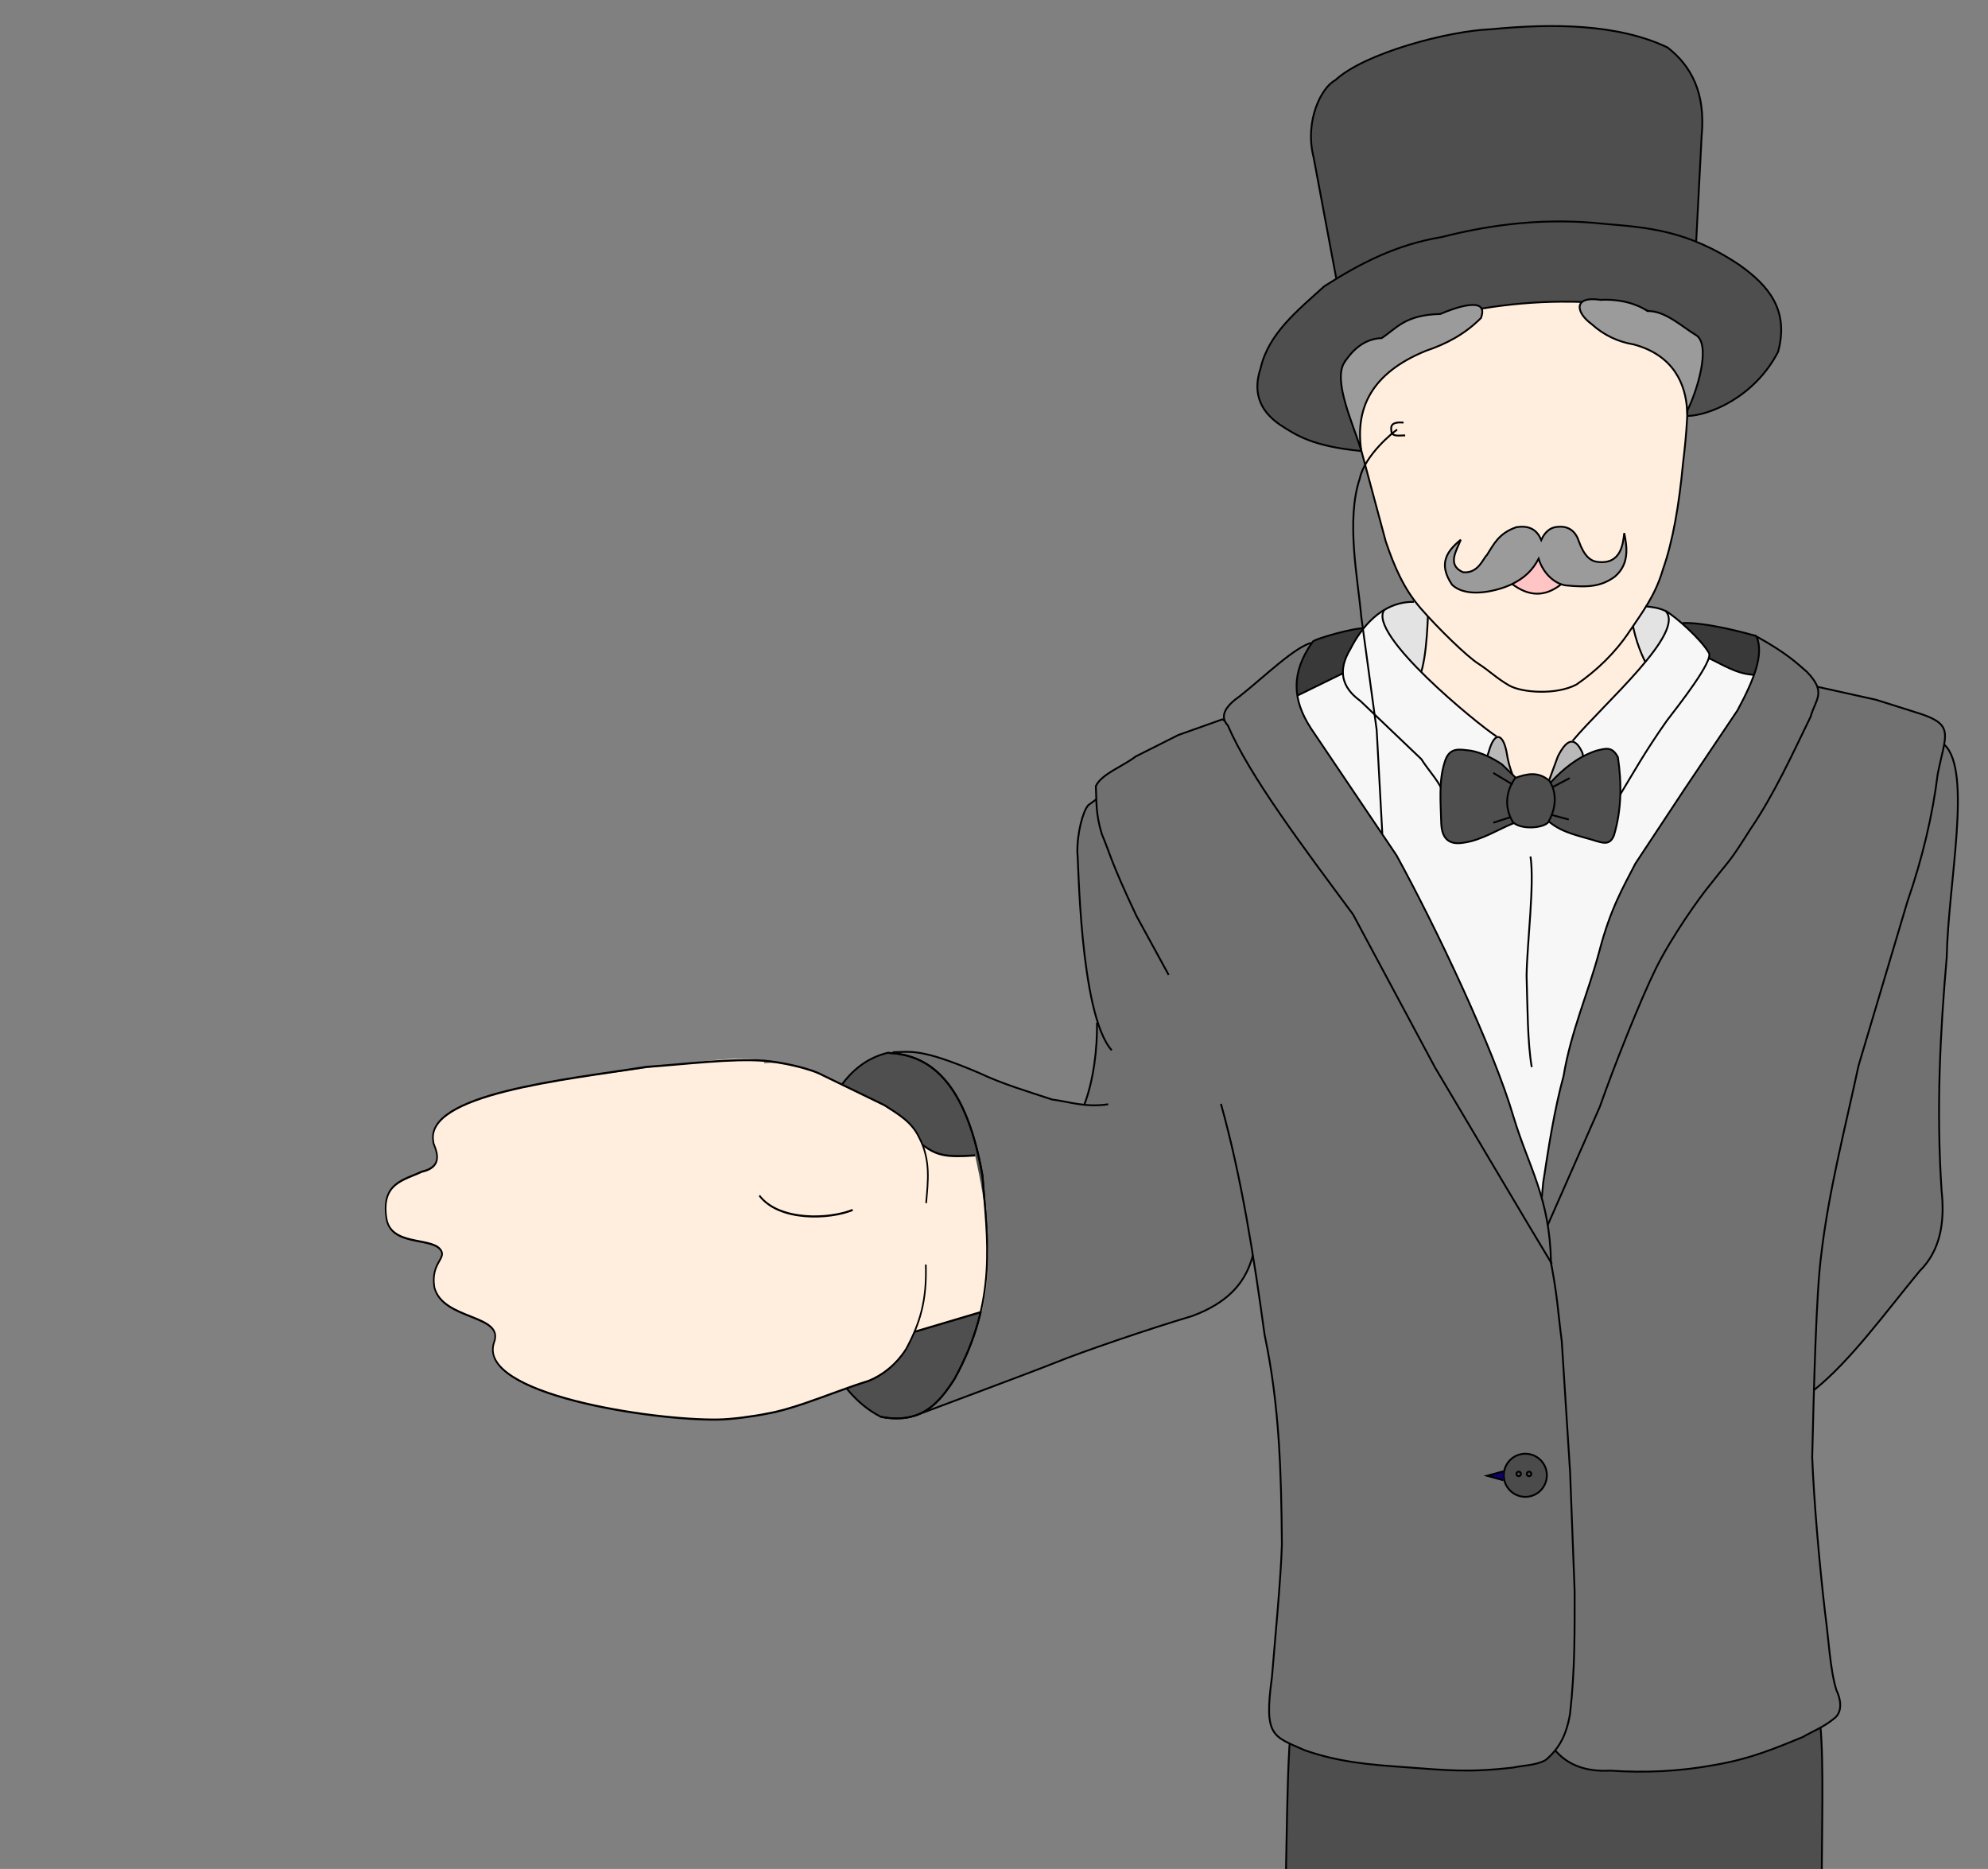 <?xml version="1.0" encoding="UTF-8" standalone="no"?>
<svg
xmlns="http://www.w3.org/2000/svg"
xmlns:dc="http://purl.org/dc/elements/1.1/"
xmlns:cc="http://creativecommons.org/ns#"
xmlns:rdf="http://www.w3.org/1999/02/22-rdf-syntax-ns#"
xmlns:svg="http://www.w3.org/2000/svg"
xmlns:sodipodi="http://sodipodi.sourceforge.net/DTD/sodipodi-0.dtd"
xmlns:inkscape="http://www.inkscape.org/namespaces/inkscape"
width="1083.0px"
height="1018.0px"
viewBox="0.0 0.0 1083.0 1018.0"
sodipodi:docname="gentleman_tomodeselect_03-xxhdpi.svg">
<rect x="0.0" y="0.0" width="1083.0" height="1018.0" fill="#808080" stroke="none"/>
<g
id="frame_toModeSelect_2"
inkscape:groupmode="layer"
inkscape:label="gentleman_tomodeselect_03-xxhdpi"
style="opacity:1.0;display:inline">
<path
style="fill:#707070;fill-opacity:1;stroke:none"
d="m
590.644,601.864
c
5.253,-13.859
7.494,-31.308
7.384,-44.915
-10.676,-35.199
-10.589,-90.729
-11.113,-92.306
-0.208,-10.846
2.985,-22.789
5.966,-26.102
l
9.695,-7.085
33.627,-8.983
101.424,231.186
-87.254,17.898
z"
id="path24990"
inkscape:connector-curvature="0"
sodipodi:nodetypes="ccccccccc"/>
<path
sodipodi:nodetypes="cccc"
inkscape:connector-curvature="0"
id="path24029"
d="m
605.612,572.053
c
-17.604,-19.841
-18.051,-105.463
-18.697,-107.409
-0.208,-10.846
2.985,-22.789
5.966,-26.102
l
9.695,-7.085"
style="fill:none;stroke:#000000;stroke-width:1px;stroke-linecap:butt;stroke-linejoin:miter;stroke-opacity:1"/>
<path
style="fill:#707070;fill-opacity:1;stroke:none"
d="m
687.947,667.256
c
-7.244,8.767
0.088,35.255
-38.495,49.569
-23.422,6.94
-60.281,19.559
-74.354,25.312
-13.42,5.38
-65.458,24.697
-76.301,28.82
L
486.237,573.153
c
9.918,-0.178
14.901,-2.428
46.983,11.186
13.299,6.299
26.599,10.104
39.898,14.542
9.837,1.285
18.051,4.462
30.576,2.61
z"
id="path24988"
inkscape:connector-curvature="0"
sodipodi:nodetypes="ccccccccc"/>
<path
sodipodi:nodetypes="cccc"
inkscape:connector-curvature="0"
id="path24031"
d="m
498.797,770.957
c
10.843,-4.123
62.881,-23.44
76.301,-28.82
14.073,-5.753
50.932,-18.372
74.354,-25.312
38.583,-14.315
31.251,-40.802
38.495,-49.569"
style="fill:none;stroke:#000000;stroke-width:1px;stroke-linecap:butt;stroke-linejoin:miter;stroke-opacity:1"/>
<path
style="display:inline;fill:#393939;fill-opacity:1;stroke:none"
d="m
715.173,349.67
c
-1.17,-1.141
24.761,-8.52
28.591,-7.323
l
11.113,26.589
-40.662,17.108
c
-12.2,-8.443
-20.117,-18.144
0.958,-36.374
z"
id="path4813"
inkscape:connector-curvature="0"
sodipodi:nodetypes="ccccc"/>
<path
style="display:inline;fill:#393939;fill-opacity:1;stroke:none"
d="m
916.635,339.344
c
12.749,-0.512
35.506,5.737
40.032,7.064
12.614,20.181
-0.274,28.165
-1.207,41.867
l
-52.563,-18.596
z"
id="path4815"
inkscape:connector-curvature="0"
sodipodi:nodetypes="ccccc"/>
<path
sodipodi:nodetypes="ccccscccc"
inkscape:connector-curvature="0"
id="path4817"
d="m
770.654,328.063
c
-5.84,-0.069
-10.962,1.472
-15.406,3.966
-9.04,5.813
-3.742,14.165
2.819,22.74
l
25.246,27.35
c
0,0
107.296,3.156
109.4,2.104
2.104,-1.052
26.649,-37.869
25.597,-39.272
-0.869,-1.362
-8.029,-11.38
-10.483,-11.926
-3.922,-1.887
-7.298,-2.057
-10.922,-2.546
z"
style="display:inline;fill:#e3e3e3;fill-opacity:1;stroke:none"/>
<path
sodipodi:nodetypes="ccccc"
inkscape:connector-curvature="0"
id="path4823"
d="m
988.632,756.82
c
19.747,-15.941
38.273,-41.647
57.154,-64.518
11.138,-11.028
13.849,-26.27
11.922,-43.83
-2.93,-44.52
-0.759,-86.124
2.805,-126.932
0.778,-40.412
13.922,-101
-1.052,-115.712
l
-31.794,-9.43
-55.538,189.427
-3.967,168.6
z"
style="display:inline;fill:#717171;fill-opacity:1;stroke:#000000;stroke-width:1px;stroke-linecap:butt;stroke-linejoin:miter;stroke-opacity:1"/>
<path
sodipodi:nodetypes="ccccccccccc"
inkscape:connector-curvature="0"
d="m
699.146,1142.993
0.287,-87.775
c
1.747,-22.552
1.097,-118.084
5.242,-117.489
l
117.66,-60.455
160.519,43.101
c
15.993,-8.194
6.98,92.726
10.507,135.412
l
1.964,93.751
c
-69.871,53.59
-123.467,18.973
-137.081,0.179
l
-8.464,-51.113
-15.445,49.841
c
-31.419,22.393
-87.862,42.603
-135.189,-5.452
z"
style="display:inline;fill:#4e4e4e;fill-opacity:1;stroke:#000000;stroke-width:1px;stroke-linecap:butt;stroke-linejoin:miter;stroke-opacity:1"
id="path4825"/>
<path
sodipodi:nodetypes="ccccccc"
inkscape:connector-curvature="0"
id="path4827"
d="m
727.908,151.432
-12.273,-65.583
c
-5.161,-20.288
4.494,-38.525
11.777,-42.15
15.862,-14.819
61.734,-26.879
84.795,-27.769
33.267,-3.225
68.945,-3.062
96.201,9.918
12.945,10.034
20.837,24.86
18.596,48.101
l
-2.975,57.649"
style="display:inline;fill:#4e4e4e;fill-opacity:1;stroke:#000000;stroke-width:1px;stroke-linecap:butt;stroke-linejoin:miter;stroke-opacity:1"/>
<path
sodipodi:nodetypes="ccccccccc"
inkscape:connector-curvature="0"
id="path4829"
d="m
741.297,245.65
c
-26.393,-2.63
-35.14,-8.528
-44.133,-14.381
-11.798,-8.166
-14.475,-18.613
-10.413,-30.745
4.343,-18.942
20.188,-31.414
34.712,-44.629
20.379,-13.005
39.832,-22.776
63.968,-26.778
28.016,-7.159
57.199,-10.588
88.514,-7.19
22.773,1.952
45.328,3.252
73.886,22.563
15.478,11.047
26.961,24.273
20.827,47.109
-12.998,25.145
-38.157,34.836
-49.34,34.96"
style="display:inline;fill:#4e4e4e;fill-opacity:1;stroke:#000000;stroke-width:1px;stroke-linecap:butt;stroke-linejoin:miter;stroke-opacity:1"/>
<path
sodipodi:nodetypes="cc"
inkscape:connector-curvature="0"
id="path4857"
d="m
715.173,349.67
c
-1.17,-1.141
24.761,-8.52
28.591,-7.323"
style="display:inline;fill:none;stroke:#000000;stroke-width:1px;stroke-linecap:butt;stroke-linejoin:miter;stroke-opacity:1"/>
<path
sodipodi:nodetypes="cccccscccccc"
inkscape:connector-curvature="0"
d="m
778.24,326.231
c
-0.389,8.318
-0.555,30.921
-4.711,41.902
l
-0.19,14.904
52.596,51.544
c
0,0
35.415,-1.052
36.817,-1.753
1.403,-0.701
48.038,-58.207
44.531,-60.661
-3.506,-2.454
-10.776,-11.224
-10.776,-11.224
m
0,0
c
-2.641,-5.051
-7.003,-15.761
-7.686,-26.034
l
-9.94,-6.222
-98.53,-3.506
-3.847,5.513"
style="display:inline;fill:#ffeede;fill-opacity:1;stroke:#000000;stroke-width:1px;stroke-linecap:butt;stroke-linejoin:miter;stroke-opacity:1"
id="path4859"/>
<path
sodipodi:nodetypes="cscccscsccccc"
inkscape:connector-curvature="0"
id="path4861"
d="m
864.28,164.564
c
-4.65,-0.201
-9.327,-0.276
-14.017,-0.235
-14.07,0.122
-28.311,1.33
-42.878,3.731
-25.231,5.656
-77.258,32.707
-67.319,71.645
l
14.869,55.275
c
4.607,13.515
9.689,25.616
19.101,36.468
9.412,10.852
25.109,26.078
31.237,30.003
6.128,3.925
9.953,7.943
16.838,11.901
6.886,3.958
25.56,5.381
36.703,-0.5
11.142,-7.721
20.93,-17.084
28.769,-28.769
6.77,-10.177
14.083,-19.39
18.337,-33.97
5.419,-15.335
8.814,-35.175
10.931,-57.773
8.414,-68.705
-3.264,-89.16
-52.572,-87.776"
style="display:inline;fill:#ffeede;fill-opacity:1;stroke:#000000;stroke-width:1px;stroke-linecap:butt;stroke-linejoin:miter;stroke-opacity:1"/>
<path
sodipodi:nodetypes="ccc"
inkscape:connector-curvature="0"
id="path4863"
d="m
764.621,230.157
c
-6.659,-0.477
-7.032,1.789
-6.662,4.558
0.261,3.508
4.614,2.333
7.539,2.454"
style="display:inline;fill:none;stroke:#000000;stroke-width:1px;stroke-linecap:butt;stroke-linejoin:miter;stroke-opacity:1"/>
<path
sodipodi:nodetypes="cc"
inkscape:connector-curvature="0"
id="path4865"
d="m
824.094,318.343
c
8.27,6.065
16.949,7.378
26.386,-0.088
l
2.104,-13.412
-14.727,-6.312
-16.129,6.312
z"
style="display:inline;fill:#ffc5c5;fill-opacity:1;stroke:#000000;stroke-width:1px;stroke-linecap:butt;stroke-linejoin:miter;stroke-opacity:1"/>
<path
sodipodi:nodetypes="ccccccccccccccc"
inkscape:connector-curvature="0"
id="path4867"
d="m
795.78,293.974
c
-7.359,6.08
-12.61,12.925
-4.734,24.545
8.654,8.057
26.049,2.708
31.908,0
7.789,-3.696
12.016,-8.097
15.253,-14.201
2.412,8.085
8.918,13.831
14.902,14.552
11.913,1.159
19.168,0.677
26.604,-4.785
8.104,-6.893
6.632,-16.305
5.129,-23.705
-0.695,5.881
-1.719,17.124
-14.376,15.691
-4.059,-0.387
-7.466,-3.253
-10.344,-11.221
-1.672,-5.233
-5.351,-8.524
-11.571,-7.889
-4.296,0.236
-7.091,3.093
-8.941,7.188
-2.651,-6.564
-7.589,-7.901
-13.5,-7.013
-9.753,3.311
-12.419,9.493
-16.129,15.253
-1.944,1.541
-4.574,10.173
-12.974,9.292
-9.078,-4.035
-3.344,-12.025
-1.227,-17.707
z"
style="display:inline;fill:#9b9b9b;fill-opacity:1;stroke:#000000;stroke-width:1px;stroke-linecap:butt;stroke-linejoin:miter;stroke-opacity:1"/>
<path
sodipodi:nodetypes="cc"
inkscape:connector-curvature="0"
id="path4869"
d="m
916.635,339.344
c
12.749,-0.512
35.506,5.737
40.032,7.064"
style="display:inline;fill:none;stroke:#000000;stroke-width:1px;stroke-linecap:butt;stroke-linejoin:miter;stroke-opacity:1"/>
<g
style="display:inline"
transform="matrix(0.94,0,0,0.94,-456.004,-198.678)"
id="g4871">
<path
style="fill:#f7f7f7;fill-opacity:1;stroke:#000000;stroke-width:1.063px;stroke-linecap:butt;stroke-linejoin:miter;stroke-opacity:1"
d="m
1475.585,592.788
c
8.229,3.906
15.986,8.95
25.197,9.532
l
28.751,17.843
-91.229,224.117
-39.55,135.261
-47.46,-77.518
-55.37,-157.673
-74.354,-119.441
15.556,-10.547
25.839,-12.656
c
71.81,86.467
142.798,94.405
212.62,-8.918
z"
id="path4873"
inkscape:connector-curvature="0"
sodipodi:nodetypes="ccccccccccc"/>
<path
style="fill:none;stroke:#000000;stroke-width:1.063px;stroke-linecap:butt;stroke-linejoin:miter;stroke-opacity:1"
d="m
1372.094,707.642
c
2.401,15.857
-1.94,49.581
-2.264,69.07
0.574,18.701
0.544,38.911
2.983,52.949"
id="path4875"
inkscape:connector-curvature="0"
sodipodi:nodetypes="ccc"/>
<path
sodipodi:nodetypes="cccc"
inkscape:connector-curvature="0"
id="path4877"
d="m
1376.65,680.471
11.293,-30.777
c
4.976,-9.908
9.758,-12.066
14.238,-2.109
l
4.219,20.039
-0.145,12.504
-31.974,5.593
z"
style="fill:#b9b9b9;fill-opacity:1;stroke:none"/>
<path
style="fill:#b9b9b9;fill-opacity:1;stroke:none"
d="m
1345.381,679.288
-0.263,-11.348
c
0.033,-6.127
0.01,-13.403
2.869,-21.255
3.555,-12.465
8.482,-9.894
10.424,1.428
1.635,11.351
8.409,24.588
12.164,31.581
l
3.051,5.841
z"
id="path4879"
inkscape:connector-curvature="0"
sodipodi:nodetypes="ccccccc"/>
<path
id="path4881"
style="fill:#f7f7f7;fill-opacity:1;stroke:none"
d="m
1423.146,673.333
c
8.419,-13.889
14.983,-25.924
28.013,-44.424
6.022,-7.888
27.629,-35.15
24.231,-39.39
-4.524,-7.761
-19.046,-20.768
-25.195,-24.321
12.592,12.344
-35.879,54.095
-53.883,75.658
1.864,0.307
3.896,2.343
5.869,6.728
l
4.219,20.039
4.05,20.302
12.697,-14.592
m
-77.918,-5.183
c
-0.077,-6.338
-0.102,-13.614
2.759,-21.466
1.38,-4.838
2.967,-7.411
4.487,-8.322
-10.959,-7.281
-77.472,-63.398
-64.872,-73.394
-9.566,5.271
-15.708,14.411
-19.892,22.5
-7.489,12.311
-5.103,22.221
5.801,30.058
l
35.299,33.691
c
4.435,7.051
11.54,14.101
13.215,21.152
l
17.76,20.302
5.442,-24.521"
inkscape:connector-curvature="0"
sodipodi:nodetypes="ccccccccccccccccccc"/>
<path
style="fill:none;stroke:#000000;stroke-width:1.063px;stroke-linecap:butt;stroke-linejoin:miter;stroke-opacity:1"
d="m
1304.504,560.108
c
-18.996,-0.226
-30.851,15.579
-36.794,27.36
-7.489,12.311
-5.103,22.221
5.801,30.058
l
35.299,33.691
c
4.435,7.051
11.54,14.101
13.215,21.152"
id="path4883"
inkscape:connector-curvature="0"
sodipodi:nodetypes="ccccc"/>
<path
style="fill:none;stroke:#000000;stroke-width:1.063px;stroke-linecap:butt;stroke-linejoin:miter;stroke-opacity:1"
d="m
1345.229,668.151
c
-0.077,-6.338
-0.102,-13.614
2.759,-21.466
3.555,-12.465
8.482,-9.894
10.424,1.428
1.635,11.351
8.409,24.588
12.283,31.8"
id="path4885"
inkscape:connector-curvature="0"
sodipodi:nodetypes="cccc"/>
<path
style="fill:none;stroke:#000000;stroke-width:1.063px;stroke-linecap:butt;stroke-linejoin:miter;stroke-opacity:1"
d="m
1376.65,680.471
11.293,-30.777
c
4.976,-9.908
9.758,-12.066
14.238,-2.109
l
4.219,20.039"
id="path4887"
inkscape:connector-curvature="0"
sodipodi:nodetypes="cccc"/>
<path
style="fill:none;stroke:#000000;stroke-width:1.063px;stroke-linecap:butt;stroke-linejoin:miter;stroke-opacity:1"
d="m
1423.146,673.333
c
8.419,-13.889
14.983,-25.924
28.013,-44.424
6.022,-7.888
27.629,-35.15
24.231,-39.39
-4.524,-7.761
-19.046,-20.768
-25.195,-24.321
12.592,12.344
-35.879,54.095
-53.666,75.409"
id="path4889"
inkscape:connector-curvature="0"
sodipodi:nodetypes="ccccc"/>
<path
style="fill:none;stroke:#000000;stroke-width:1.063px;stroke-linecap:butt;stroke-linejoin:miter;stroke-opacity:1"
d="m
1352.457,638.127
c
-10.941,-7.046
-75.408,-59.646
-65.037,-73.466"
id="path4891"
inkscape:connector-curvature="0"
sodipodi:nodetypes="cc"/>
<path
style="fill:none;stroke:#000000;stroke-width:1.063px;stroke-linecap:butt;stroke-linejoin:miter;stroke-opacity:1"
d="m
1450.508,565.475
c
-4.302,-2.096
-7.893,-2.277
-11.746,-2.797"
id="path4893"
inkscape:connector-curvature="0"
sodipodi:nodetypes="cc"/>
</g>
<g
transform="matrix(0.94,0,0,0.94,-456.004,-217.485)"
style="display:inline;fill:#4f4f4f;fill-opacity:1"
id="g4895">
<path
style="fill:#4e4e4e;fill-opacity:1;stroke:#000000;stroke-width:1.063px;stroke-linecap:butt;stroke-linejoin:miter;stroke-opacity:1"
d="m
1363.65,682.132
-8.226,-7.962
c
-5.966,-3.899
-11.932,-6.74
-17.898,-7.831
-6.041,-0.568
-12.618,-2.798
-15.288,7.085
-3.351,10.691
-2.189,23.023
-1.864,35.051
0.341,8.22
3.935,12.795
13.051,11.186
10.304,-1.421
20.004,-7.753
29.044,-11.386
2.719,-8.167
2.68,-16.984
1.183,-26.143
z"
id="path4897"
inkscape:connector-curvature="0"
sodipodi:nodetypes="cccccccc"/>
<path
style="fill:#4e4e4e;fill-opacity:1;stroke:#000000;stroke-width:1.063px;stroke-linecap:butt;stroke-linejoin:miter;stroke-opacity:1"
d="m
1383.988,684.498
c
7.333,-7.785
15.491,-14.472
25.971,-18.061
6.117,-1.578
9.525,-2.536
12.788,3.691
2.241,15.073
2.183,30.146
-2.241,45.219
-2.142,5.347
-5.428,4.773
-9.624,3.56
-9.891,-3.157
-19.666,-4.569
-27.817,-11.206
-1.469,-2.438
-2.544,-5.156
-2.285,-8.828
0.859,-5.416
0.371,-10.443
3.208,-14.375
z"
id="path4899"
inkscape:connector-curvature="0"
sodipodi:nodetypes="cccccccc"/>
<path
style="fill:#4e4e4e;fill-opacity:1;stroke:#000000;stroke-width:1.063px;stroke-linecap:butt;stroke-linejoin:miter;stroke-opacity:1"
d="m
1363.29,682.125
c
-6.685,9.357
-5.482,19.016
-1.318,25.708
4.401,4.31
16.957,3.614
20.302,0.132
7.021,-12.135
2.792,-21.373
0.659,-24.257
-6.548,-5.573
-13.095,-3.9
-19.643,-1.582
z"
id="path4901"
inkscape:connector-curvature="0"
sodipodi:nodetypes="ccccc"/>
<path
style="fill:#4f4f4f;fill-opacity:1;stroke:#000000;stroke-width:1.063px;stroke-linecap:butt;stroke-linejoin:miter;stroke-opacity:1"
d="m
1350.502,679.225
11.206,6.723"
id="path4903"
inkscape:connector-curvature="0"
sodipodi:nodetypes="cc"/>
<path
style="fill:#4f4f4f;fill-opacity:1;stroke:#000000;stroke-width:1.063px;stroke-linecap:butt;stroke-linejoin:miter;stroke-opacity:1"
d="m
1350.502,708.096
9.756,-3.164"
id="path4905"
inkscape:connector-curvature="0"/>
<path
style="fill:#4f4f4f;fill-opacity:1;stroke:#000000;stroke-width:1.063px;stroke-linecap:butt;stroke-linejoin:miter;stroke-opacity:1"
d="m
1385.042,687.398
9.756,-5.141"
id="path4907"
inkscape:connector-curvature="0"/>
<path
style="fill:#4f4f4f;fill-opacity:1;stroke:#000000;stroke-width:1.063px;stroke-linecap:butt;stroke-linejoin:miter;stroke-opacity:1"
d="m
1384.515,703.614
9.756,2.637"
id="path4909"
inkscape:connector-curvature="0"
sodipodi:nodetypes="cc"/>
</g>
<path
style="display:inline;fill:#717171;fill-opacity:1;stroke:#000000;stroke-width:1px;stroke-linecap:butt;stroke-linejoin:miter;stroke-opacity:1"
d="m
989.992,374.065
32.178,7.137
24.669,7.796
c
17.946,6.136
12.971,11.473
8.766,32.61
-2.709,21.981
-8.244,45.665
-16.523,69.53
l
-26.606,89.311
c
-7.32,34.212
-16.295,68.466
-20.298,102.841
-2.792,20.388
-4.033,73.493
-4.948,110.349
0.97,24.182
3.76,56.686
7.013,84.855
1.947,13.925
2.683,30.919
6.177,42.116
2.973,6.261
2.947,12.423
-1.332,15.501
-6.124,4.984
-11.32,6.676
-17.015,10.036
-13.959,5.662
-27.672,11.695
-47.439,15.099
-19.328,3.652
-38.468,4.491
-57.465,3.187
-26.695,1.453
-37.209,-15.416
-41.53,-39.299
-2.497,-22.987
-1.253,-44.905
-1.699,-67.306
l
-1.693,-97.149
c
1.968,-27.629
2.836,-58.202
5.075,-79.985
l
16.664,-78.505
c
7.988,-22.724
33.366,-63.221
41.779,-80.272
8.413,-17.051
18.218,-45.826
23.795,-52.47
12.28,-15.665
8.766,-20.71
20.722,-39.611
12.678,-18.49
19.238,-28.689
29.252,-49.253"
id="path4911"
inkscape:connector-curvature="0"
sodipodi:nodetypes="ccccccccccccccccccczccc"/>
<path
sodipodi:nodetypes="cccccccccccccc"
inkscape:connector-curvature="0"
id="path4913"
d="m
890.061,187.632
c
-8.662,-1.441
-16.379,-5.088
-23.058,-11.157
-8.707,-6.313
-10.029,-15.469
4.959,-13.141
10.294,-0.56
19.51,2.017
25.489,6.074
9.914,-0.136
18.54,8.382
27.074,13.513
7.344,6.094
0.07,30.047
-5.427,40.921
-0.686,-14.476
-7.274,-30.316
-29.036,-36.21
z
m
-157.938,10.166
c
5.317,-8.247
11.959,-13.316
20.579,-13.637
8.278,-5.44
12.596,-12.639
31.984,-13.141
7.863,-3.462
26.846,-10.122
22.067,2.231
-8.883,8.93
-19.141,14.192
-30.001,17.852
-29.854,12.219
-38.345,31.275
-35.25,53.954
-4.783,-15.051
-15.069,-37.214
-9.379,-47.259
z"
style="display:inline;fill:#9b9b9b;fill-opacity:1;stroke:#000000;stroke-width:1px;stroke-linecap:butt;stroke-linejoin:miter;stroke-opacity:1"/>
<path
sodipodi:nodetypes="czccccccccccccc"
inkscape:connector-curvature="0"
id="path4915"
d="m
871.518,602.889
c
7.988,-22.724
22.146,-58.312
30.558,-75.363
8.413,-17.051
23.828,-38.813
29.405,-45.457
12.28,-15.665
10.169,-11.594
22.125,-30.494
12.678,-18.49
22.744,-40.611
32.758,-61.175
2.596,-9.541
9.03,-13.209
-2.111,-24.538
-5.808,-4.984
-10.331,-9.68
-27.304,-19.186
3.979,9.908
-1.204,23.065
-10.395,40.217
l
-28.752,42.778
-26.872,40.674
c
-6.721,13.08
-13.548,24.472
-19.636,47.687
-5.939,22.483
-15.473,43.636
-19.498,67.982
-5.024,18.488
-8.082,38.119
-11.135,58.249
l
-3.321,36.199
z"
style="display:inline;fill:#717171;fill-opacity:1;stroke:#000000;stroke-width:1px;stroke-linecap:butt;stroke-linejoin:miter;stroke-opacity:1"/>
<path
sodipodi:nodetypes="ccccccc"
inkscape:connector-curvature="0"
id="path24023"
d="m
439.796,649.394
c
5.374,-44.989
20,-70.223
43.769,-75.936
18.854,0.914
41.712,10.133
51.679,66.971
2.391,34.327
8.584,67.339
-15.293,110.74
-8.092,12.504
-17.609,24.809
-40.077,20.566
-27.174,-13.852
-35.977,-48.991
-36.913,-56.425
-3.918,-21.972
-4.713,-43.944
-3.164,-65.917
z"
style="fill:#4f4f4f;fill-opacity:1;stroke:#000000;stroke-width:1px;stroke-linecap:butt;stroke-linejoin:miter;stroke-opacity:1"/>
<g
style="display:inline;opacity:1"
transform="matrix(0.622,-0.033,0.04,0.801,174.178,154.97)"
id="g8551-7">
<path
sodipodi:nodetypes="ccccssccccc"
inkscape:connector-curvature="0"
id="path4316-6"
d="m
354.588,542.491
c
-23.826,-5.286
-64.599,-0.779
-96.601,0.263
-81.667,5.785
-202.84,9.723
-196.086,43.071
-0.847,1.513
11.585,16.595
-11.351,19.527
-16.223,5.167
-36.08,6.121
-33.035,30.195
2.427,19.186
37.198,14.457
45.601,23.085
6.256,6.423
-9.076,8.445
-6.734,25.593
5.926,22.897
60,20.729
49.835,39.391
-18.831,35.827
155.909,61.854
194.708,60.573
37.937,-0.618
66.113,-4.805
86.983,-10.718
41.917,-46.013
-47.12,-168.824
-33.32,-230.98
z"
style="display:inline;fill:#ffeede;fill-opacity:1;stroke:none"/>
<path
id="path4324-9"
style="display:inline;fill:#ffeede;fill-opacity:1;stroke:none"
d="m
509.969,724.6
-35.99,7.173
c
0,0
-5.241,7.52
-8.144,11.246
-9.729,10.639
-22.292,17.136
-34.216,20.331
-17.037,3.268
-37.547,8.307
-56.881,12.542
-10.971,2.779
-22.144,4.349
-33.445,5.146
-1.097,-0.498
-20.544,-6.048
-22.791,-0.062
l
-1.927,-3.742
c
-5.456,-13.289
-12.104,-22.152
-20.827,-23.306
-4.095,-1.439
-8.655,2.702
-11.901,-8.926
-4.386,-13.458
-11.741,-25.059
-19.835,-36.199
-5.139,-9.604
-14.443,-10.387
-12.397,-35.208
-0.134,-14.027
5.646,-23.753
10.413,-34.216
8.695,-19.464
19.235,-36.345
30.249,-52.563
7.982,-14.077
23.275,-27.493
32.728,-35.208
9.139,-5.717
27.031,-8.429
42.788,-7.177
12.108,2.889
25.903,4.466
37.545,10.152
l
52.067,22.315
c
11.197,6.262
22.977,12.038
28.761,22.811
1.232,2.035
2.247,4.046
3.15,5.87
11.873,7.476
20.152,7.473
28.817,8.65
l
16.33,-0.244
c
7.479,34.721
12.238,70.865
-0.857,106.341
z"
inkscape:connector-curvature="0"
sodipodi:nodetypes="cccccccccccccccccccccccc"/>
<path
style="display:inline;fill:none;stroke:#000000;stroke-width:1.415px;stroke-linecap:butt;stroke-linejoin:miter;stroke-opacity:1"
d="m
486.663,686.489
c
-0.536,24.893
-7.939,39.984
-20.827,56.531
-9.729,10.639
-22.292,17.136
-34.216,20.331
-17.037,3.268
-38.043,8.803
-57.377,13.038
-11.244,2.402
-22.077,4.503
-32.668,5.477
-12.427,1.466
-32.184,2.653
-43.263,2.263
-56.604,-1.601
-210.373,-25.791
-192.096,-60.513
10.165,-18.662
-43.909,-16.494
-49.835,-39.391
-2.342,-17.148
12.989,-19.169
6.734,-25.593
-8.403,-8.628
-43.174,-3.898
-45.601,-23.085
-3.045,-24.074
16.812,-25.028
33.035,-30.195
22.935,-2.932
10.504,-18.014
11.351,-19.527
-6.754,-33.348
119.799,-37.729
189.074,-43.422
34.704,-0.456
75.653,-2.839
103.614,0.088"
id="path4328-2"
inkscape:connector-curvature="0"
sodipodi:nodetypes="ccccccccsscccc"/>
<path
style="display:inline;fill:none;stroke:#000000;stroke-width:1.415px;stroke-linecap:butt;stroke-linejoin:miter;stroke-opacity:1"
d="m
489.638,644.835
c
2.519,-14.633
6.206,-29.137
-3.471,-45.125
-5.784,-10.773
-17.564,-16.548
-28.761,-22.811
l
-52.067,-22.315
c
-11.642,-5.686
-38.215,-10.912
-51.162,-12.123"
id="path4330-6"
inkscape:connector-curvature="0"
sodipodi:nodetypes="ccccc"/>
<path
style="display:inline;fill:none;stroke:#000000;stroke-width:1.415px;stroke-linecap:butt;stroke-linejoin:miter;stroke-opacity:1"
d="m
425.174,646.819
c
-20.917,5.643
-64.83,5.153
-80.867,-13.095"
id="path4332-3"
inkscape:connector-curvature="0"
sodipodi:nodetypes="cc"/>
<path
style="display:inline;fill:none;stroke:#000000;stroke-width:1.415px;stroke-linecap:butt;stroke-linejoin:miter;stroke-opacity:1"
d="m
489.39,605.412
c
11.799,7.643
20.093,9.148
45.162,8.815"
id="path4334-2"
inkscape:connector-curvature="0"
sodipodi:nodetypes="cc"/>
<path
sodipodi:nodetypes="cc"
style="display:inline;fill:none;stroke:#000000;stroke-width:1.415px;stroke-linecap:butt;stroke-linejoin:miter;stroke-opacity:1"
d="m
474.266,731.614
58.768,-10.974"
id="path4336-6"
inkscape:connector-curvature="0"/>
</g>
<path
sodipodi:nodetypes="cccccccccccccccsccccccc"
inkscape:connector-curvature="0"
id="path4917"
d="m
665.131,601.243
c
11.158,39.97
17.872,82.712
23.803,125.949
8.189,38.679
9.044,75.398
9.404,114.077
-0.544,18.444
-3.559,49.547
-5.436,72.378
-4.441,32.341
0.453,31.944
17.837,39.671
18.545,6.536
35.921,7.911
53.806,9.168
23.833,1.767
35.307,3.118
59.8,0.265
4.431,-1.062
12.648,-1.131
17.72,-4.114
6.704,-5.693
11.25,-12.745
13.283,-25.448
2.741,-24.654
2.424,-45.208
2.468,-66.266
l
-2.468,-64.855
-4.555,-71.555
c
-2.175,-16.478
-2.2,-24.666
-6.774,-47.484
l
-63.371,-135.944
-3.673,1.734
c
-6.048,-16.428
-21.371,-41.361
-48.193,-77.286
-14.528,-19.459
-17.357,-50.499
-62.857,-79.725
l
-24.038,8.551
-23.186,11.666
c
-7.042,5.449
-18.454,9.395
-21.716,16.104
0.427,7.959
-0.262,14.76
3.266,26.238
4.293,9.993
4.397,13.943
18.803,44.436
l
17.602,32.237"
style="display:inline;fill:#707070;fill-opacity:1;stroke:#000000;stroke-width:1px;stroke-linecap:butt;stroke-linejoin:miter;stroke-opacity:1"/>
<g
style="display:inline"
transform="matrix(0.94,0,0,0.94,-456.004,-172.348)"
id="g4919">
<circle
r="13.517"
cy="1045.653"
cx="1407.534"
transform="matrix(-0.924,0,0,-0.924,2669.654,2004.395)"
id="circle4921"
style="fill:#4b4b4b;fill-opacity:1;stroke:#000000;stroke-width:1.151"/>
<circle
r="13.517"
cy="1045.653"
cx="1407.534"
style="fill:none;stroke:#000000;stroke-width:11.014"
id="circle4923"
transform="matrix(-0.097,0,0,-0.097,1507.781,1138.841)"/>
<circle
r="13.517"
cy="1045.653"
cx="1407.534"
transform="matrix(-0.097,0,0,-0.097,1501.781,1138.841)"
id="circle4925"
style="fill:none;stroke:#000000;stroke-width:11.014"/>
<path
inkscape:connector-curvature="0"
id="path4927"
d="m
1356.407,1035.877
-9.508,2.61
9.508,2.61"
style="fill:#0c0066;fill-opacity:1;stroke:#000000;stroke-width:1.063px;stroke-linecap:butt;stroke-linejoin:miter;stroke-opacity:1"
sodipodi:nodetypes="ccc"/>
</g>
<path
sodipodi:nodetypes="ccccc"
inkscape:connector-curvature="0"
id="path4929"
d="m
761.132,233.997
c
-1.684,0.943
-17.656,13.857
-20.331,26.53
-7.648,22.768
-1.106,54.416
0.744,75.126
l
8.43,61.985
3.057,56.367"
style="display:inline;fill:none;stroke:#000000;stroke-width:1px;stroke-linecap:butt;stroke-linejoin:miter;stroke-opacity:1"/>
<path
sodipodi:nodetypes="cccccccccc"
inkscape:connector-curvature="0"
id="path4931"
d="m
844.946,687.654
c
-1.984,-2.975
-63.235,-106.292
-63.235,-106.292
l
-44.629,-83.308
c
-27.184,-36.74
-56.139,-74.987
-68.183,-102.896
-5.032,-5.372
-0.664,-10.992
6.694,-16.116
13.577,-10.789
29.887,-26.799
39.174,-29.009
-11.246,16.224
-11.071,30.742
-0.496,46.861
l
46.532,69.038
c
21.242,38.73
52.77,104.941
63.794,142.689
8.371,27.522
19.639,43.747
20.349,79.033
z"
style="display:inline;fill:#757575;fill-opacity:1;stroke:#000000;stroke-width:1px;stroke-linecap:butt;stroke-linejoin:miter;stroke-opacity:1"/>
<path
sodipodi:nodetypes="cccc"
inkscape:connector-curvature="0"
id="path24025"
d="m
486.237,573.153
c
9.918,-0.178
14.901,-2.428
46.983,11.186
13.299,6.299
26.599,10.104
39.898,14.542
9.837,1.285
18.051,4.462
30.576,2.61"
style="fill:none;stroke:#000000;stroke-width:1px;stroke-linecap:butt;stroke-linejoin:miter;stroke-opacity:1"/>
<path
sodipodi:nodetypes="cc"
inkscape:connector-curvature="0"
id="path24027"
d="m
590.644,601.864
c
5.253,-13.859
7.153,-30.993
6.967,-44.852"
style="fill:none;stroke:#000000;stroke-width:1px;stroke-linecap:butt;stroke-linejoin:miter;stroke-opacity:1"/>
<path
style="fill:none;fill-opacity:1;stroke:#000000;stroke-width:1px;stroke-linecap:butt;stroke-linejoin:miter;stroke-opacity:1"
d="m
483.565,573.458
c
18.854,0.914
41.712,10.133
51.679,66.971
2.391,34.327
8.584,67.339
-15.293,110.74
-8.092,12.504
-17.609,24.809
-40.077,20.566"
id="path23878"
inkscape:connector-curvature="0"
sodipodi:nodetypes="cccc"/>
</g>
</svg>
